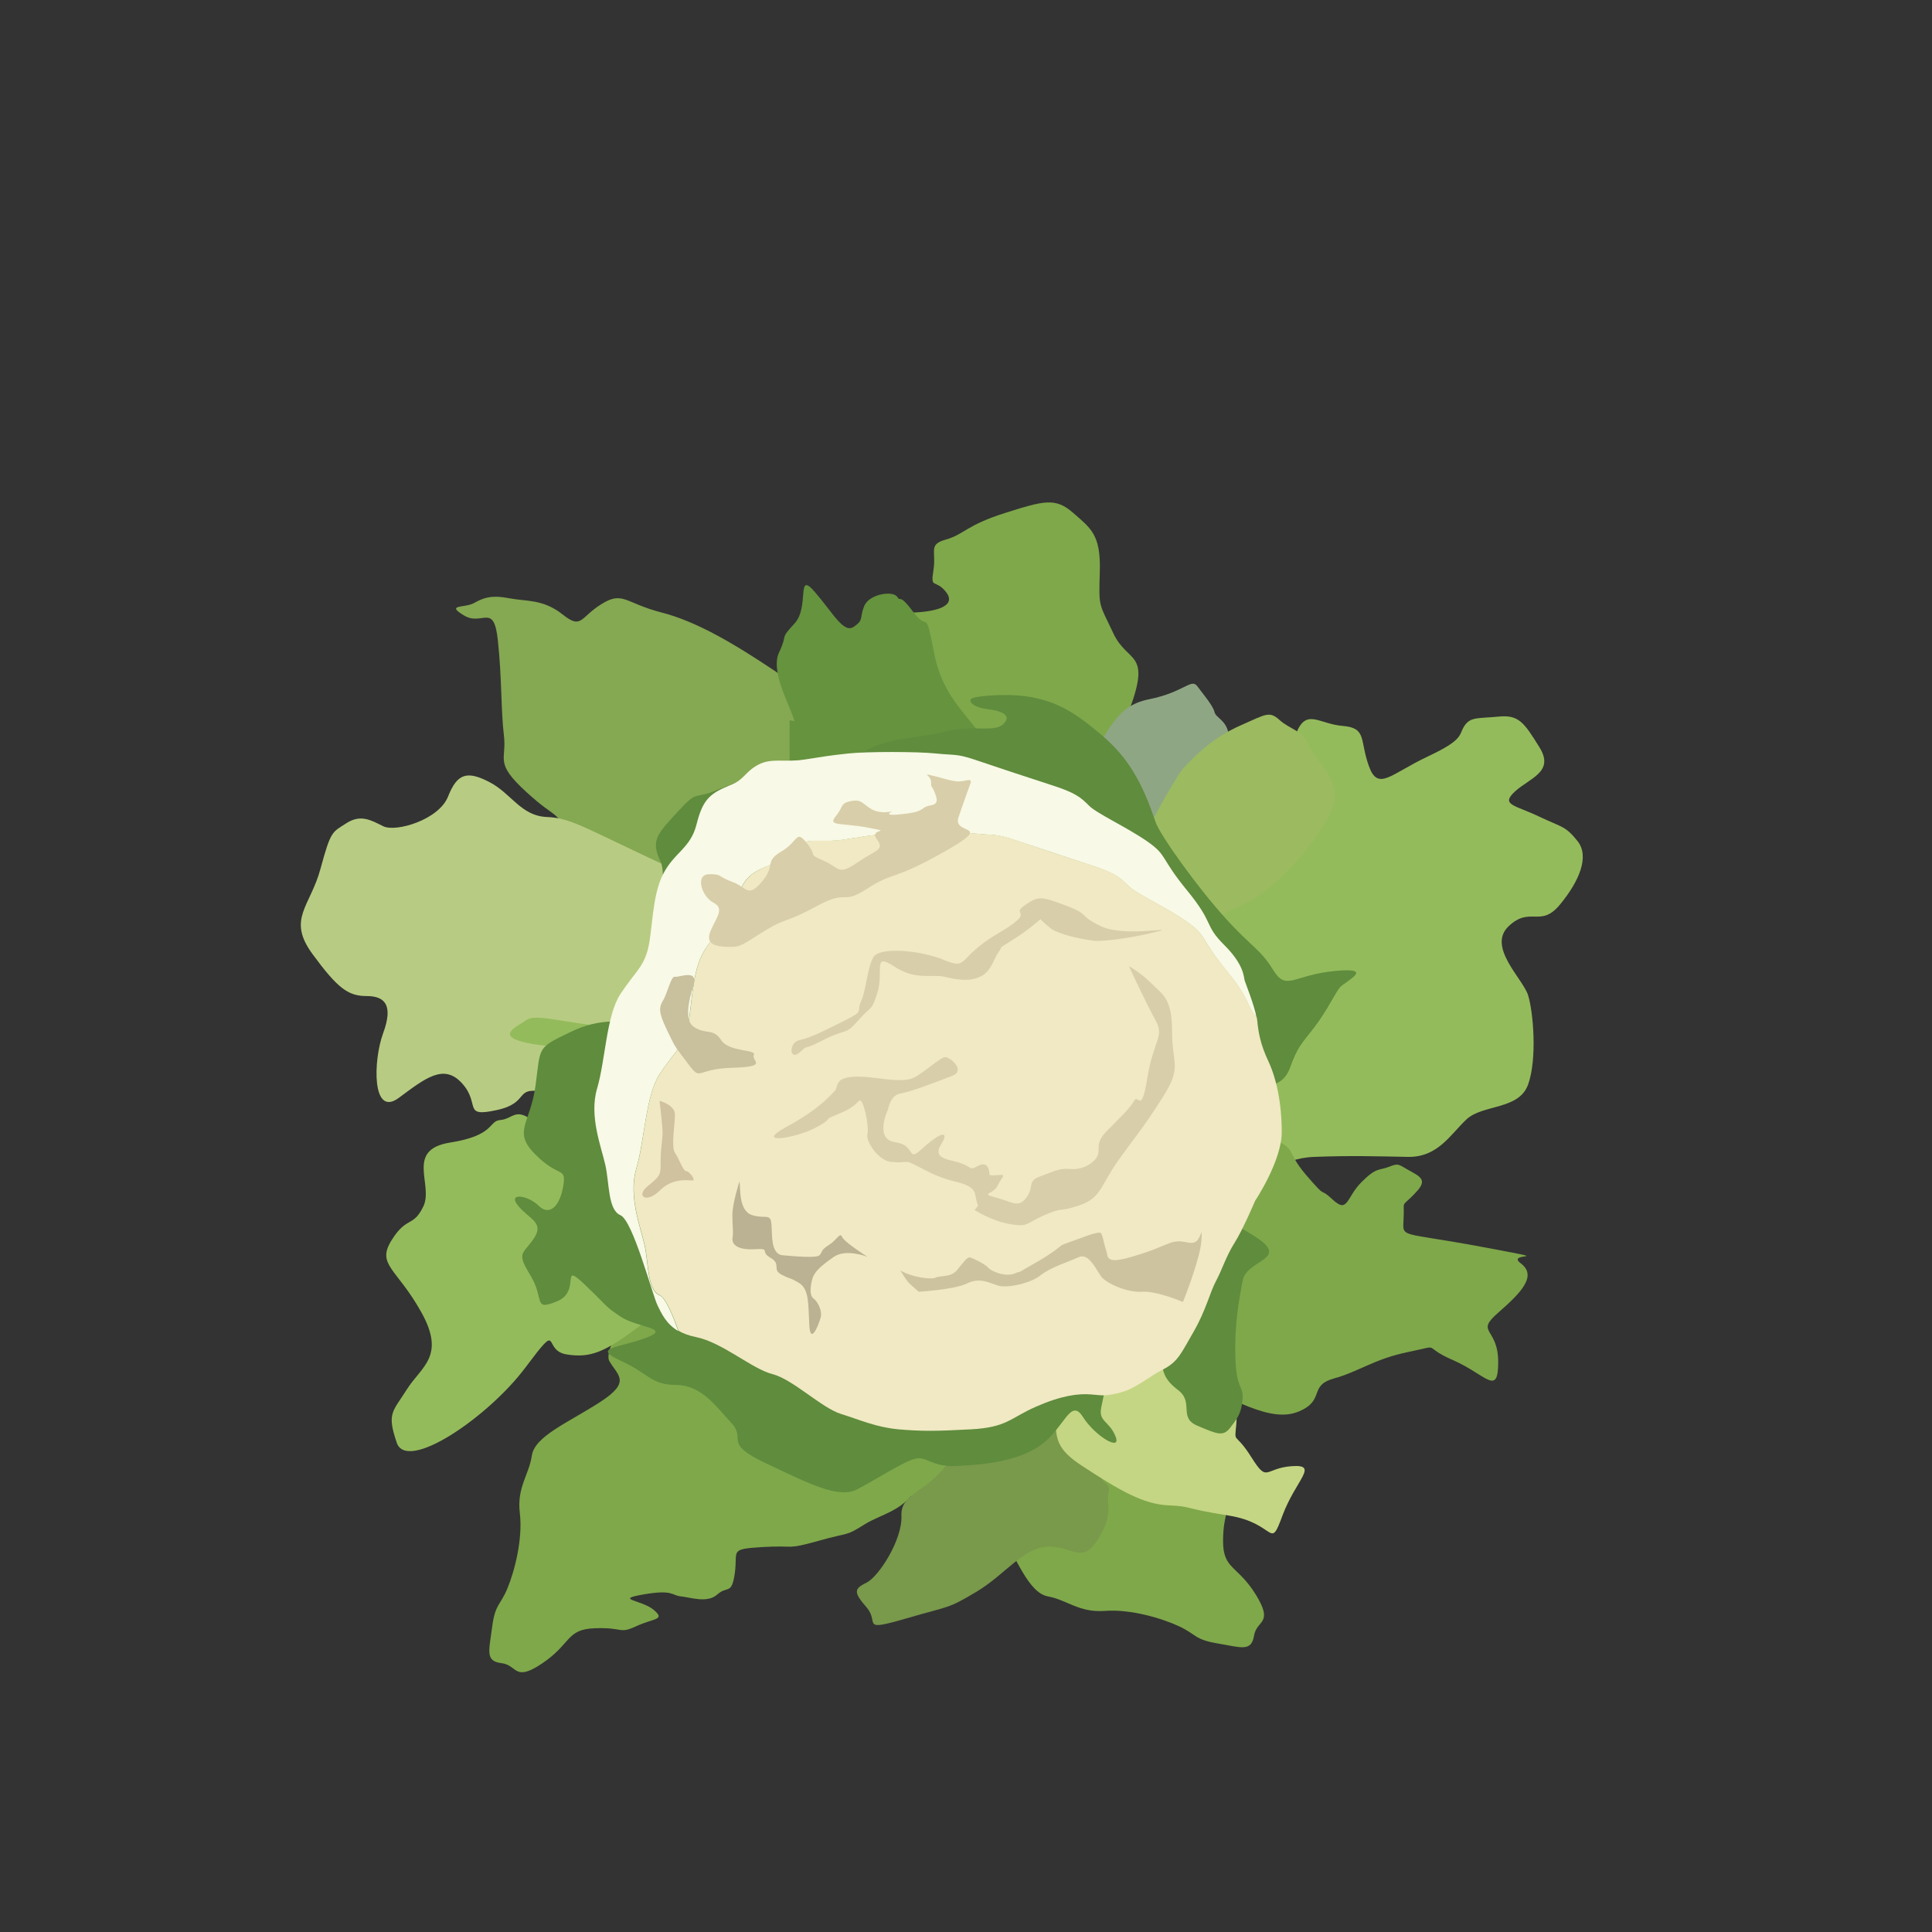 <?xml version="1.0" encoding="utf-8"?>
<!-- Generator: Adobe Illustrator 23.1.1, SVG Export Plug-In . SVG Version: 6.00 Build 0)  -->
<svg version="1.1" id="Layer_1" xmlns="http://www.w3.org/2000/svg" xmlns:xlink="http://www.w3.org/1999/xlink" x="0px" y="0px"
	 viewBox="0 0 108 108" style="enable-background:new 0 0 108 108;" xml:space="preserve">
<rect x="0" y="0" width="108" height="108" fill="#333333" stroke="none"/>
<style type="text/css">
	.st0{fill:#7FA84A;}
	.st1{fill:#94BB5B;}
	.st2{fill:#85A852;}
	.st3{fill:#B7CC82;}
	.st4{fill:#79994B;}
	.st5{fill:#B1A776;}
	.st6{fill:#8FA684;}
	.st7{fill:#9CBA60;}
	.st8{fill:#609378;}
	.st9{fill:#9FA48A;}
	.st10{fill:#C4D683;}
	.st11{fill:#66933E;}
	.st12{fill:#5F8C3D;}
	.st13{fill:#F8F9E6;}
	.st14{fill:#F0E9C3;}
	.st15{fill:#D0C19F;}
	.st16{fill:#BAB292;}
	.st17{fill:#CDC49F;}
	.st18{fill:#D8CEA9;}
	.st19{fill:#C9C09E;}
</style>
<g>
	<path class="st0" d="M48.77,68.77c-0.17,0.23-1.38,2.47-2.41,3.45c-1.03,0.98-0.8,1.72-1.78,0s-0.69-2.3-2.3-1.55
		s-2.01,0.46-2.47,0c-0.46-0.46-1.09-1.03-1.84-0.63c-0.75,0.4-1.38,0.98-1.38,0.98s-2.99,4.25-2.53,5.06s1.26,1.15-0.52,2.3
		c-1.78,1.15-3.65,1.9-3.81,2.99c-0.16,1.09-0.85,1.78-0.67,3.22c0.17,1.44-0.29,3.22-0.69,4.19c-0.4,0.98-0.69,0.86-0.86,2.18
		c-0.17,1.32-0.4,1.9,0.52,2.01c0.92,0.11,0.69,1.09,2.3,0c1.61-1.09,1.32-1.9,2.93-1.95c1.61-0.06,1.32,0.34,2.3-0.11
		c0.98-0.46,1.67-0.34,0.98-0.92c-0.69-0.57-2.24-0.57-0.57-0.86s1.57,0.06,2.1,0.11s1.46,0.4,2.03-0.11s0.8,0.06,0.98-1.21
		c0.17-1.26-0.34-1.32,1.55-1.44c1.9-0.11,1.26,0.17,3.1-0.34c1.84-0.52,1.49-0.23,2.59-0.92s2.64-0.8,3.22-2.81
		c0.57-2.01,2.41-1.84,0.46-4.02c-1.95-2.18-1.38-2.13-2.53-2.99s-1.67-0.8-2.07-1.32c-0.4-0.52-0.23-0.86-0.23-0.86
		s0.45-0.29,0.91-0.8c0.47-0.52,0.87-0.17,0.87-0.8c0-0.63,0-0.52,0-0.92C48.95,70.26,48.77,68.77,48.77,68.77z"/>
	<path class="st0" d="M46.84,69.69c0.22,0.18,2.41,1.48,3.34,2.56c0.93,1.07,1.69,0.88-0.08,1.78c-1.76,0.9-2.33,0.59-1.65,2.23
		s0.37,2.03-0.11,2.47c-0.48,0.44-1.08,1.05-0.71,1.81c0.37,0.76,0.92,1.42,0.92,1.42s4.12,3.17,4.94,2.74
		c0.82-0.42,1.2-1.21,2.27,0.61c1.07,1.83,1.74,3.73,2.82,3.93c1.08,0.2,1.74,0.92,3.19,0.81c1.44-0.11,3.2,0.42,4.16,0.87
		s0.83,0.73,2.14,0.95s1.88,0.48,2.03-0.43s1.12-0.64,0.1-2.3c-1.02-1.65-1.84-1.4-1.83-3.01c0.01-1.61,0.4-1.31-0.02-2.3
		s-0.27-1.68-0.88-1.01s-0.67,2.21-0.89,0.54c-0.22-1.68,0.12-1.56,0.2-2.1c0.08-0.54,0.46-1.44-0.03-2.04s0.09-0.8-1.16-1.03
		c-1.26-0.23-1.33,0.29-1.37-1.61c-0.03-1.9,0.23-1.26-0.21-3.11s-0.17-1.5-0.81-2.62c-0.64-1.12-0.69-2.67-2.68-3.33
		c-1.98-0.66-1.73-2.49-4-0.63s-2.18,1.29-3.09,2.4s-0.87,1.63-1.41,2.01c-0.53,0.38-0.87,0.19-0.87,0.19s-0.27-0.46-0.76-0.95
		c-0.5-0.49-0.14-0.87-0.77-0.9s-0.52-0.02-0.92-0.04C48.34,69.58,46.84,69.69,46.84,69.69z"/>
	<path class="st1" d="M61.64,63.03c0.52,0.23,1.72,1.78,3.39,2.47c1.67,0.69,3.96,0.98,4.94,0.69c0.98-0.29,1.44-1.44,3.5-1.52
		c2.07-0.08,3.56-0.03,5.23,0s2.36-1.23,3.27-2.09s2.93-0.52,3.45-1.95c0.52-1.44,0.29-4.08,0-5c-0.29-0.92-2.3-2.7-1.09-3.85
		c1.21-1.15,1.78,0.11,2.87-1.21c1.09-1.32,1.67-2.7,0.98-3.56s-0.86-0.75-2.18-1.38c-1.32-0.63-2.13-0.63-1.32-1.38
		s2.24-1.09,1.38-2.47c-0.86-1.38-1.15-1.84-2.3-1.72c-1.15,0.11-1.55,0-1.9,0.52c-0.34,0.52,0,0.75-2.07,1.72
		c-2.07,0.98-2.76,1.95-3.27,0.52c-0.52-1.44-0.1-2.13-1.46-2.24c-1.36-0.11-2.05-1.03-2.62,0.46c-0.57,1.49,0.57,0.29-0.69,2.53
		c-1.26,2.24-1.38,2.53-2.76,2.87c-1.38,0.34-1.79-0.69-2.24,0.69c-0.46,1.38-0.12-0.75,0,2.24c0.12,2.99,1.1,2.13-0.46,3.45
		s-2.7,2.41-3.5,3.27s-2.36,1.78-2.36,2.59s-0.34,1.32,0,2.01C60.78,61.36,61.64,63.03,61.64,63.03z"/>
	<path class="st2" d="M46.42,56.06c0-0.75-0.69-3.96-0.4-5.46c0.29-1.49,1.55-3.56,0.75-6.32c-0.8-2.76-1.09-5.19-3.39-6.73
		s-4.42-2.81-6.43-3.32c-2.01-0.52-2.13-1.21-3.33-0.46c-1.21,0.75-1.09,1.44-2.18,0.57c-1.09-0.86-2.01-0.71-2.99-0.9
		c-0.98-0.19-1.44-0.02-1.95,0.27c-0.52,0.29-1.61,0.06-0.57,0.69c1.03,0.63,1.67-0.75,1.9,1.38c0.23,2.13,0.17,3.96,0.34,5.34
		c0.17,1.38-0.57,1.49,1.26,3.16s1.38,0.69,2.76,2.87c1.38,2.18,1.49,2.53,2.59,2.59s0.86-1.03,1.78,0.46
		c0.92,1.49,1.9,1.61,2.01,2.81s-0.17,1.38,0.57,1.9c0.75,0.52,2.3,1.72,3.33,1.84c1.03,0.11,0.64-0.06,1.67,0
		C45.16,56.81,46.42,56.06,46.42,56.06z"/>
	<path class="st0" d="M53.95,51.18c0,0,1.33-2.47,0.81-3.73c-0.52-1.26-1.61-1.03-3.45-3.33c-1.84-2.3-2.36-2.4-2.3-4.48
		s-0.63-2.3,0.29-3.62c0.92-1.32,0.4-1.72,1.78-1.78s2.39-0.4,1.8-1.15c-0.59-0.75-0.88-0.11-0.7-1.21c0.17-1.09-0.31-1.44,0.7-1.72
		c1.02-0.29,1.13-0.8,3.32-1.49c2.18-0.69,2.81-0.86,3.79,0c0.98,0.86,1.55,1.21,1.49,3.27c-0.06,2.07-0.06,1.72,0.75,3.45
		c0.8,1.72,2.13,0.97,0.92,4.25s-0.42,2.7-1.99,4.43c-1.57,1.72-1.23,1.09-2.49,3.04c-1.26,1.95-1.21,2.18-1.38,3.39
		c-0.17,1.21-1.67,2.24-2.01,2.53C54.92,53.3,53.95,51.18,53.95,51.18z"/>
	<path class="st3" d="M44.41,58.59c0-0.23-1.03-7.35-6.38-9.82s-6.03-3.04-7.47-3.1s-1.98-1.32-3.2-1.95
		c-1.22-0.63-1.79-0.52-2.31,0.8c-0.52,1.32-2.93,2.01-3.62,1.67c-0.69-0.34-1.26-0.69-2.07-0.17c-0.8,0.52-0.86,0.4-1.44,2.53
		c-0.57,2.13-1.89,2.81-0.46,4.77c1.43,1.95,2.01,2.36,3.04,2.36s1.49,0.52,0.92,2.07c-0.57,1.55-0.63,4.72,0.86,3.63
		c1.49-1.1,2.53-1.96,3.56-0.81s0,1.9,1.9,1.49c1.9-0.4,0.98-1.32,2.59-1.03c1.61,0.29,1.09,0.74,2.7,1.14
		c1.61,0.41,1.27,1.38,3.22,0.46s1.15-1.55,2.41-1.49c1.26,0.06,1.15,0.47,1.84,0.24s-0.17,0.74,1.67-0.64
		C44.01,59.34,44.41,58.59,44.41,58.59z"/>
	<path class="st1" d="M43.09,66.75c-1.78,0.34-2.3-0.34-3.73,0.92c-1.44,1.26-2.06,1.17-2.07,2.87c-0.01,1.7,0.18,2.33-1.63,3.66
		c-1.81,1.34-2.62,1.74-4,1.51c-1.38-0.23-0.23-2.01-2.3,0.75c-2.07,2.76-6.61,5.86-7.18,4.19s-0.23-1.72,0.57-2.99
		s2.18-1.84,0.8-4.31s-2.52-2.64-1.66-4.02s1.2-0.69,1.78-1.9c0.57-1.21-1.03-3.16,1.49-3.56c2.53-0.4,2.13-1.21,2.81-1.26
		c0.69-0.06,0.83-0.69,1.76,0s1.45,1.44,2.2,1.95s-0.11,1.21,1.49,1.26c1.61,0.06,1.44,0.4,2.82,0.06c1.38-0.34,2.41-0.23,2.75-0.23
		s-0.52-0.34,0.86,0c1.38,0.34,1.44,0.34,1.72,0.4C41.88,66.11,43.09,66.75,43.09,66.75z"/>
	<path class="st0" d="M60.09,70.63c0.69,1.21,1.15,3.68,5.11,5.74c3.96,2.07,5.92,3.16,7.41,2.53c1.49-0.63,0.52-1.44,1.95-1.84
		c1.44-0.4,2.24-1.09,4.19-1.49c1.95-0.4,0.63-0.34,2.47,0.46s2.53,2.07,2.53,0.11s-1.32-1.61,0-2.76c1.32-1.15,2.18-2.07,1.26-2.76
		c-0.92-0.69,2.41-0.06-2.18-0.92c-4.6-0.86-4.42-0.46-4.37-1.55c0.06-1.09-0.17-0.63,0.52-1.32c0.69-0.69,0.69-0.92-0.06-1.32
		c-0.75-0.4-0.69-0.52-1.26-0.29c-0.57,0.23-0.69,0-1.55,0.86s-0.75,1.78-1.61,0.98s-0.21,0.11-1.49-1.38s-0.34-1.49-2.41-2.18
		c-2.07-0.69-0.98-0.57-3.5-0.75c-2.53-0.17-3.73-0.21-5.34-0.31s-2.24-0.67-3.5-0.38c-1.26,0.29-1.83,0.23-2.04,1.09
		c-0.2,0.86-0.49,1.72-0.32,2.53c0.17,0.8,1.32,2.41,1.55,2.59C57.68,68.45,60.09,70.63,60.09,70.63z"/>
	<path class="st4" d="M50.39,70.46c0,0,3.98,9.34,2.71,11.18c-1.27,1.84-2.76,1.78-2.71,3.1c0.06,1.32-1.26,3.39-1.95,3.73
		c-0.69,0.34-0.75,0.52,0,1.38c0.75,0.86-0.4,1.38,2.19,0.63c2.58-0.75,2.3-0.52,3.94-1.49c1.64-0.98,2.61-2.47,3.99-2.53
		c1.38-0.06,1.9,1.03,2.81-0.4c0.92-1.44,0.46-2.01,0.6-2.64c0.15-0.63-0.49-0.29-0.6-1.55c-0.11-1.26-0.4-2.05,0.92-2
		c1.32,0.05,1.44,0.18,2.36,0s0.91,0.16,1.32-0.76s1.84-0.11,0.52-2.93c-1.32-2.81,2.07-3.1-3.73-6.89
		c-5.8-3.79-5.46-3.96-7.81-3.91c-2.36,0.06-3.24-0.46-3.72,0.52C50.73,66.88,50.39,70.46,50.39,70.46z"/>
	<path class="st1" d="M45.9,58.3c-2.68-1.52-0.46-1.15-4.02-2.3c-3.56-1.15-3.22-2.13-5-0.75c-1.78,1.38-1.44,2.36-3.68,2.07
		c-2.24-0.29-3.33-0.63-3.79-0.29c-0.46,0.34-1.78,0.86,0,1.26c1.78,0.4,3.45,0,4.14,1.15c0.69,1.15,0.01,2.58,2.7,2.84
		c2.7,0.26,3.47,0.94,3.86,0s0.22-1.81,1.65-2.5c1.44-0.69,4.14-0.57,4.14-0.69C45.9,58.99,45.9,58.3,45.9,58.3z"/>
	<path class="st5" d="M56.53,55.66c0.11-0.98-1.28-4.34,0-5.74c1.28-1.4,1.21-2.7,2.59-1.49c1.37,1.21,1.14,1.44,2.47,2.13
		c1.32,0.69,0.52,0.46,2.3,0.75c1.78,0.29,2.64,0,2.7,0.51c0.06,0.51,2-1.99,1.03,1.36c-0.97,3.36,1.04,3.21-1.37,3.63
		c-2.41,0.42-2.47-0.44-2.93,0.76s0.32,1.63-0.92,1.67c-1.24,0.04-1.38,0.86-2.13-0.29c-0.75-1.15-0.69-1.72-1.38-1.55
		C58.2,57.55,56.53,55.66,56.53,55.66z"/>
	<path class="st6" d="M58.48,49.68c0-0.69,0.57-4.83,2.07-6.78s1.72-3.42,3.68-3.81c1.95-0.39,2.36-1.19,2.7-0.73
		c0.34,0.46,0.88,1.09,0.96,1.44s0.71,0.46,0.8,1.32c0.08,0.86,2.79,0.06,0,3.1c-2.79,3.04-1.91,2.58-4.02,4.71
		c-2.11,2.13-0.76,2.64-2.72,2.59C59.98,51.46,58.48,49.68,58.48,49.68z"/>
	<path class="st7" d="M60.9,52.61c0.58-1.14,4.48-8.85,5.29-9.71s1.72-1.71,3.16-2.35c1.44-0.64,1.61-0.81,2.18-0.3
		c0.57,0.52,1.31,0.59,1.6,1.36c0.29,0.77,1.9,2.01,1.39,3.46c-0.52,1.45-2.9,4.56-5.11,5.53c-2.21,0.97-2.04,1.49-5.19,2.44
		S60.9,52.61,60.9,52.61z"/>
	<path class="st8" d="M42.51,64.45c-1.15-0.11-2.18-0.23-4.37-0.52c-2.18-0.29-2.14-1.87-3.96-0.23c-1.82,1.64-3.85,1.2-2.3,1.66
		s1.61-1.03,2.99,0.29c1.38,1.32-1.44,1.15,1.72,2.18c3.16,1.03,3.56,1.95,4.37,0.63c0.8-1.32,1.12-1.56,1.25-2.16
		C42.34,65.71,42.51,64.45,42.51,64.45z"/>
	<path class="st9" d="M45.44,67.21c-1.61,0.75-4.71,0.23-3.33,2.3c1.38,2.07,1.84,3.2,3.79,2.87c1.95-0.33,1.83-0.12,2.35-0.98
		c0.52-0.86,1.21-1.67,1.04-2.27c-0.17-0.6,0-1.29-1.49-1.46S45.44,67.21,45.44,67.21z"/>
	<path class="st10" d="M56.22,71.7c1.12,1.53,1.23,2.22,2.27,5.21c1.03,2.99-0.23,3.56,1.95,5c2.18,1.44,3.5,2.18,4.88,2.24
		c1.38,0.06,0.69,0.15,3.36,0.57c2.67,0.42,2.27,2.01,3.01,0c0.75-2.01,2.07-2.87,0.52-2.76s-1.33,0.98-2.27-0.52
		C69,79.96,69,80.78,69.11,79.62s-0.33-2.3-1.23-3.63c-0.9-1.32-1.76-1.15-2.22-2.24c-0.46-1.09,0.23-1.69-2.04-2.05
		c-2.27-0.36-1.64,0.04-3.53-0.53s-2.64-0.92-2.99-0.63C56.76,70.82,56.22,71.7,56.22,71.7z"/>
	<path class="st11" d="M44.41,40.32c-0.17-0.75-1.38-2.76-0.86-3.85c0.52-1.09,0-0.69,0.86-1.61c0.86-0.92,0.08-2.99,1.13-1.78
		c1.05,1.21,1.62,2.36,2.2,1.95c0.57-0.4,0.29-0.46,0.57-1.15s1.61-0.87,1.84-0.52c0.23,0.35,0.06-0.28,0.92,0.87
		c0.86,1.15,0.63-0.37,1.15,2.29c0.52,2.65,2.07,3.52,2.99,5.18s0.34,2.99,0.4,3.91c0.06,0.92,0.87,1.49,0.38,3.39
		c-0.49,1.9,0.78-0.11-1.23,2.99c-2.02,3.1-1.1,3.62-3.05,3.79c-1.95,0.17-3.33,0.89-3.39-1.19s0.69-1.97-0.8-3.58
		s-1.72-0.17-2.41-3.45c-0.69-3.27-0.97-3.27-0.97-4.54s0-2.76,0-2.76"/>
	<g>
		<path class="st12" d="M64.59,45.94c-0.74-2.22-1.54-3.61-3.03-4.87c-1.49-1.26-2.41-1.78-3.72-2.06c-1.32-0.29-3.09-0.11-3.44,0
			c-0.34,0.11-0.11,0.52,0.8,0.63c0.92,0.11,1.37,0.4,0.86,0.86c-0.52,0.46-1.71,0-3.26,0.4s-2.87,0.29-4.24,0.97
			c-1.37,0.69-1.66,0.97-3.78,1.2s-3.38,0.52-4.7,1.09c-1.32,0.57-1.03-0.06-2.18,1.2s-1.55,1.6-0.97,2.81s-0.97,8.13-1.66,8.65
			c-0.69,0.52-1.49-0.04-3.38,0.87c-1.89,0.91-1.66,0.79-1.95,2.97c-0.29,2.18-1.32,2.58,0,3.89c1.32,1.32,1.72,0.65,1.55,1.73
			s-0.74,1.74-1.37,1.13c-0.63-0.62-1.78-0.76-1.15,0c0.63,0.76,1.49,0.93,0.86,1.84s-0.97,0.74-0.17,2.06s0.11,2,1.49,1.43
			c1.37-0.57,0.11-2.29,1.55-0.92c1.43,1.37,1.06,1.15,1.99,1.78c0.93,0.63,2.94,0.63,1.39,1.2c-1.55,0.57-3.01,0.52-1.39,1.26
			c1.62,0.74,1.68,1.35,3.11,1.36c1.43,0.01,2.23,1.21,3.09,2.13s-0.52,1.09,1.89,2.23s4.07,2,5.1,1.49
			c1.03-0.52,2.58-1.55,3.26-1.72c0.69-0.17,0.92,0.46,2.29,0.4c1.37-0.06,3.43-0.22,4.75-1.17c1.32-0.95,1.66-2.67,2.35-1.58
			c0.69,1.09,2.18,1.97,1.83,1.1c-0.34-0.87-0.97-0.82-0.8-1.62c0.17-0.8,0.34-1.78,0.51-2.15c0.17-0.37,2.46-3.06,2.52-2.55
			c0.06,0.52,0.46,0.74,0.4,1.6c-0.06,0.86-0.06,1.43,0.86,2.12c0.92,0.69,0,1.55,1.09,2c1.09,0.46,1.43,0.63,1.83,0.11
			s0.63-0.8,0.69-1.6s-0.34-0.46-0.4-2.29c-0.06-1.83,0.18-3.15,0.41-4.35s2.8-1.15,0.57-2.52c-2.23-1.37-2.63-1.17-2.92-2.28
			c-0.29-1.1,3.15-6.08,3.15-6.08s1.37,0.29,1.83-0.97s0.63-1.32,1.37-2.29c0.74-0.97,1.15-1.89,1.43-2.23
			c0.29-0.34,2.06-1.15-0.29-0.92s-2.69,1.15-3.44-0.06c-0.74-1.2-1.2-1.26-2.69-2.92C66.99,49.67,64.83,46.67,64.59,45.94z"/>
		<path class="st13" d="M36.87,72.41c-0.7-0.29-0.61-1.77-0.84-2.8c-0.23-1.03-0.92-2.75-0.46-4.29c0.46-1.55,0.52-4.07,1.3-5.27
			c0.79-1.2,1.22-1.43,1.51-2.4c0.29-0.97,0.23-3.03,0.87-4.29c0.64-1.25,1.54-1.44,1.88-2.81c0.32-1.28,0.68-1.68,1.67-2.09
			c0.08-0.03,0.15-0.06,0.24-0.1c0.76-0.3,0.78-0.73,1.53-1.13c0.74-0.4,1.49-0.11,2.58-0.29c1.09-0.17,1.43-0.23,2.46-0.34
			c1.03-0.11,3.84-0.11,4.89,0c1.05,0.11,1.12,0,2.16,0.34c1.03,0.34,2.92,0.97,4.29,1.42c1.37,0.44,1.66,0.7,2.12,1.16
			c0.46,0.46,2.12,1.2,3.26,2c1.15,0.8,0.69,0.86,2.23,2.75c1.33,1.62,1.06,1.86,1.68,2.61c-0.12-0.69-0.61-1.9-0.66-2.06
			c-0.06-0.17,0-0.86-1.15-2c-1.15-1.15-0.52-1.15-2.06-3.03c-1.55-1.89-1.09-1.95-2.23-2.75c-1.15-0.8-2.81-1.55-3.26-2
			c-0.46-0.46-0.74-0.72-2.12-1.16c-1.37-0.44-3.26-1.07-4.29-1.42c-1.03-0.34-1.1-0.23-2.16-0.34c-1.05-0.11-3.86-0.11-4.89,0
			c-1.03,0.11-1.37,0.17-2.46,0.34c-1.09,0.17-1.83-0.11-2.58,0.29c-0.74,0.4-0.77,0.83-1.53,1.13c-0.08,0.03-0.16,0.06-0.24,0.1
			c-0.99,0.42-1.35,0.82-1.67,2.09c-0.34,1.37-1.25,1.56-1.88,2.81c-0.64,1.25-0.58,3.31-0.87,4.29c-0.29,0.97-0.72,1.2-1.51,2.4
			c-0.79,1.2-0.84,3.72-1.3,5.27c-0.46,1.55,0.23,3.26,0.46,4.29c0.23,1.03,0.14,2.5,0.84,2.8c0.7,0.29,1.79,4.47,2.08,5.05
			c0.21,0.42,0.46,1.02,1.16,1.43C37.56,73.41,37.18,72.53,36.87,72.41z"/>
		<path class="st14" d="M43.17,76.81c1.15,0.29,2.75,1.89,3.84,2.23c1.09,0.34,1.95,0.74,3.21,0.86c1.26,0.11,2.06,0.11,4.07,0
			c2-0.11,2.18-0.63,3.61-1.26c1.43-0.63,2.38-0.75,3.09-0.69c0.71,0.06,0.8,0.11,1.66-0.11c0.86-0.23,1.53-0.86,2.37-1.29
			c0.84-0.43,1.01-0.91,1.7-2.1c0.69-1.19,0.92-2.22,1.26-2.85c0.34-0.63,0.56-1.38,1.03-2.12c0.47-0.74,1.15-2.35,1.15-2.35
			s1.49-2.23,1.49-3.84c0-1.6-0.29-2.98-0.74-3.95c-0.46-0.97-0.57-1.66-0.63-2.29c0-0.05-0.02-0.12-0.03-0.18
			c-0.62-0.76-0.35-0.99-1.68-2.61c-1.55-1.89-1.09-1.95-2.23-2.75c-1.15-0.8-2.81-1.55-3.26-2c-0.46-0.46-0.74-0.72-2.12-1.16
			c-1.37-0.44-3.26-1.07-4.29-1.42c-1.03-0.34-1.1-0.23-2.16-0.34c-1.05-0.11-3.86-0.11-4.89,0c-1.03,0.11-1.37,0.17-2.46,0.34
			c-1.09,0.17-1.83-0.11-2.58,0.29c-0.74,0.4-0.77,0.83-1.53,1.13c-0.08,0.03-0.16,0.06-0.24,0.1c-0.99,0.42-1.35,0.82-1.67,2.09
			c-0.34,1.37-1.25,1.56-1.88,2.81c-0.64,1.25-0.58,3.31-0.87,4.29c-0.29,0.97-0.72,1.2-1.51,2.4c-0.79,1.2-0.84,3.72-1.3,5.27
			c-0.46,1.55,0.23,3.26,0.46,4.29c0.23,1.03,0.14,2.5,0.84,2.8c0.31,0.13,0.69,1,1.05,1.99c0.25,0.15,0.57,0.27,0.96,0.35
			C40.37,75.03,42.03,76.52,43.17,76.81z"/>
		<g>
			<g>
				<g>
					<path class="st15" d="M36.87,61.54c0,0,0.86,0.21,0.86,0.78c0,0.57-0.23,1.78,0,2.12s0.46,1.03,0.63,1.03
						c0.17,0,0.57,0.52,0.34,0.52s-1.09-0.17-1.83,0.57s-1.37,0.3-0.63-0.28s0.69-0.69,0.69-1.38s0.11-1.2,0.11-1.55
						C37.05,63.01,36.87,61.54,36.87,61.54z"/>
				</g>
				<g>
					<path class="st16" d="M41.34,66.04c0.06,0.34-0.06,1.64,0.69,1.88c0.74,0.24,1.03-0.11,1.09,0.47
						c0.06,0.57-0.06,1.72,0.63,1.78c0.69,0.06,1.89,0.17,2.06,0c0.17-0.17,0.06-0.29,0.52-0.57c0.46-0.29,0.63-0.74,0.74-0.46
						c0.11,0.29,1.43,1.12,1.43,1.12s-1.2-0.48-1.89,0c-0.69,0.48-1.09,0.83-1.2,1.23s-0.17,0.92,0.06,1.09s0.52,0.69,0.4,1.09
						c-0.11,0.4-0.57,1.55-0.63,0.4c-0.06-1.15,0-2-0.57-2.35c-0.57-0.34-0.4-0.17-0.97-0.46c-0.57-0.29,0-0.59-0.63-0.95
						c-0.63-0.36,0.06-0.53-0.86-0.48c-0.92,0.06-1.32-0.23-1.26-0.63s-0.01-0.59-0.01-1.27C40.94,67.25,41.34,66.04,41.34,66.04z"
						/>
				</g>
				<g>
					<path class="st17" d="M50.33,71.02c0.69,0.4,1.76,0.52,1.97,0.4s0.84,0,1.18-0.4c0.34-0.4,0.57-0.76,0.74-0.73
						c0.17,0.04,0.86,0.38,1.03,0.58c0.17,0.2,0.97,0.54,1.49,0.31c0.52-0.23-0.17,0.17,0.52-0.23c0.69-0.4,1.03-0.57,1.6-0.97
						s0.34-0.34,0.86-0.52c0.52-0.17,1.72-0.69,1.83-0.52c0.11,0.17,0.17,0.63,0.29,0.97c0.11,0.34-0.06,0.78,1.37,0.36
						c1.43-0.42,1.37-0.48,2.12-0.76c0.74-0.29,1.03,0.06,1.43-0.06c0.4-0.11,0.46-1.15,0.4-0.11c-0.06,1.03-1.03,3.44-1.03,3.44
						s-1.49-0.63-2.29-0.57c-0.8,0.06-2-0.46-2.29-0.86s-0.69-1.34-1.26-1.07c-0.57,0.27-1.55,0.55-2.12,1.01
						c-0.57,0.46-1.89,0.74-2.4,0.57c-0.52-0.17-1.03-0.46-1.72-0.11c-0.69,0.34-2.69,0.46-2.69,0.46s-0.34-0.29-0.52-0.46
						S50.33,71.02,50.33,71.02z"/>
				</g>
				<g>
					<path class="st18" d="M54.68,67.4c-0.29-0.67,0.11-1.02-1.32-1.36s-2.29-1.09-2.69-1.09s-0.17,0.06-0.86,0
						c-0.69-0.06-1.43-1.15-1.32-1.55c0.11-0.4-0.23-2.08-0.46-1.87s-0.4,0.44-1.26,0.78c-0.86,0.34-0.11,0.17-1.2,0.74
						s-3.49,0.97-1.6-0.06s2.46-1.78,2.69-2s-0.06-0.74,1.09-0.8c1.15-0.06,2.69,0.46,3.44,0c0.74-0.46,1.33-1.03,1.61-1.09
						c0.28-0.06,1.2,0.74,0.45,1.03c-0.74,0.29-2.35,0.91-2.92,1c-0.57,0.09-0.69,0.89-0.69,0.89s-0.8,1.66,0.4,1.83
						s0.63,1.16,1.49,0.38c0.86-0.78,1.33-0.99,1.26-0.63c-0.06,0.36-0.92,0.99,0.4,1.28c1.32,0.29,0.86,0.63,1.49,0.29
						s0.63,0.46,0.63,0.46s-0.11,0.11,0.46,0.06s0.23,0.07,0,0.58s-1.03,0.43-0.11,0.67c0.92,0.24,1.26,0.62,1.72,0
						c0.46-0.62,0-0.91,0.8-1.19c0.8-0.29,1.03-0.46,1.66-0.4s1.26-0.29,1.49-0.69c0.23-0.4-0.17-0.7,0.52-1.41
						c0.69-0.71,1.32-1.29,1.55-1.72c0.23-0.42,0.4,0.84,0.74-1.28c0.34-2.12,0.97-2.29,0.46-3.21c-0.52-0.92-1.49-3.03-1.49-3.03
						s0.63,0.34,1.26,0.97c0.63,0.63,1.15,0.82,1.15,2.7c0,1.88,0.57,1.93-0.52,3.65c-1.09,1.72-1.43,2.06-2.46,3.5
						c-1.03,1.43-0.97,2.15-2.23,2.56c-1.26,0.41-0.8,0.05-1.89,0.52c-1.09,0.47-0.92,0.7-1.95,0.52c-1.03-0.17-1.99-0.79-1.99-0.79
						L54.68,67.4z"/>
				</g>
				<g>
					<path class="st18" d="M64.7,52.07c1.17-0.31-1.83,0.34-3.15-0.29s-0.57-0.63-1.95-1.15s-1.55-0.57-2.35,0s0.8,0.22-1.49,1.57
						c-2.29,1.35-1.59,2.04-2.97,1.47s-3.61-0.74-3.96-0.17s-0.4,1.83-0.69,2.46c-0.29,0.63,0.23,0.52-0.92,1.09
						c-1.15,0.57-1.9,0.97-2.52,1.09c-0.63,0.12-0.58,1.21,0,0.69c0.58-0.52,0-0.01,1.32-0.69c1.32-0.68,1.2-0.23,1.95-1.09
						c0.74-0.86,0.74-0.46,1.09-1.6c0.34-1.15-0.29-2.23,0.92-1.43s2.13,0.42,2.81,0.58s1.37,0.29,2,0s0.74-0.98,1.03-1.38
						c0.29-0.4-0.11-0.11,0.8-0.69c0.92-0.57,1.54-1.15,1.54-1.15s0.14,0.17,0.58,0.52c0.45,0.34,1.82,0.63,2.45,0.69
						C61.84,52.64,63.62,52.36,64.7,52.07z"/>
				</g>
				<g>
					<path class="st18" d="M53.59,45.66c-0.4,1.09,2.13,0.29-0.8,1.95s-2.81,1.09-4.3,2.06c-1.49,0.97-1.03,0-2.81,0.97
						c-1.78,0.97-1.66,0.63-2.81,1.32c-1.15,0.69-1.39,0.97-1.95,0.97s-1.48,0-1.25-0.74c0.23-0.74,0.92-1.37,0.23-1.72
						s-1.05-1.59-0.27-1.6c0.78-0.01,0.43,0.11,1.29,0.42c0.86,0.31,0.86,0.94,1.67,0c0.8-0.94,0.11-1.12,1.09-1.69
						c0.97-0.57,0.8-1.26,1.43-0.46s0,0.57,0.92,0.97c0.92,0.4,0.8,0.86,1.89,0.11c1.09-0.74,1.55-0.69,1.09-1.32
						s1.03-0.34-0.46-0.63c-1.49-0.29-2.3-0.06-1.84-0.63c0.47-0.57,0.24-0.74,0.87-0.86c0.63-0.11,0.63,0.17,1.15,0.46
						c0.52,0.29,1.15,0.11,1.15,0.11s-0.63,0.29,0.46,0.17c1.09-0.11,1.09-0.23,1.37-0.4s0.84,0,0.59-0.69
						c-0.25-0.69-0.25-0.29-0.25-0.69s-0.52-0.52,0-0.4c0.52,0.11,0.97,0.29,1.43,0.34s0.93-0.29,0.75,0.17S53.59,45.66,53.59,45.66
						z"/>
				</g>
				<g>
					<path class="st19" d="M38.78,55.05c-0.05,0.18-0.68,1.89,0,2.35c0.68,0.46,1.08,0.05,1.53,0.74s2,0.51,1.83,0.83
						c-0.17,0.32,0.9,0.66-1.21,0.72c-2.11,0.06-1.69,0.8-2.47-0.23c-0.78-1.03-0.7-0.9-1.12-1.76c-0.41-0.87-0.58-1.27-0.3-1.73
						c0.29-0.46,0.46-1.42,0.69-1.37S39.03,54.15,38.78,55.05z"/>
				</g>
			</g>
		</g>
	</g>
</g>
</svg>
